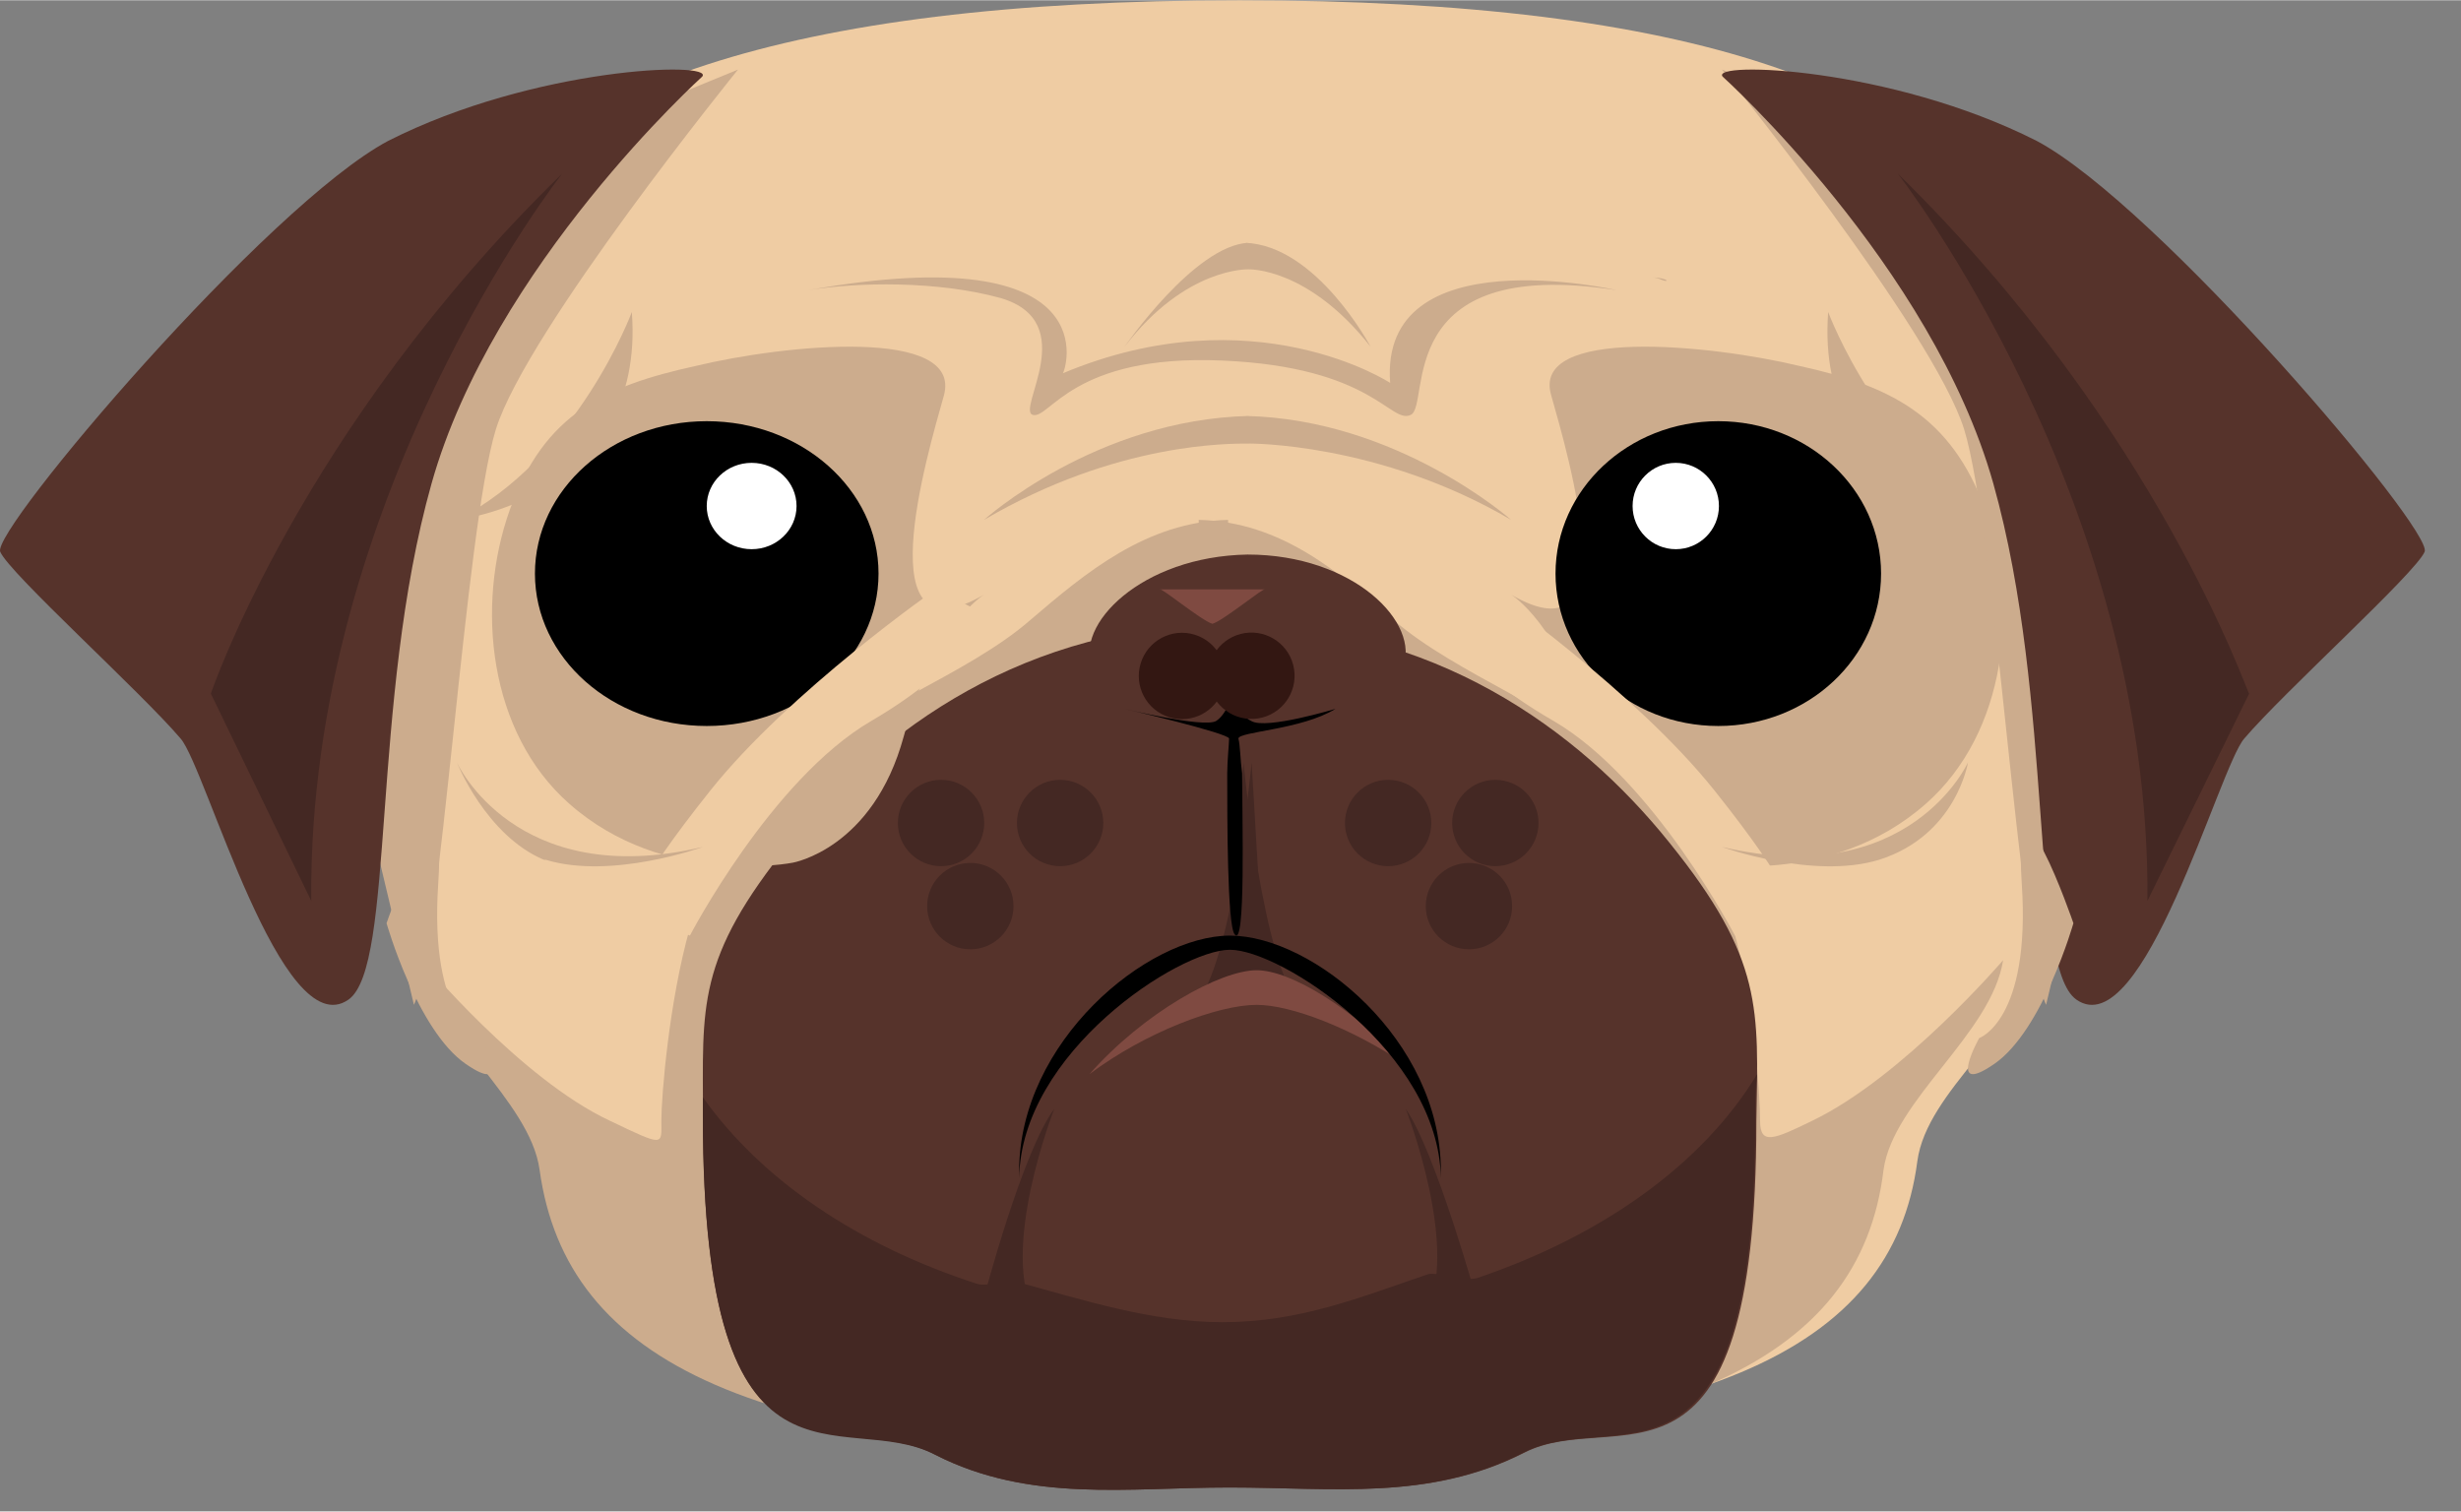 <svg class="home-icon home-icon__pug" width="3.562em" height="2.188em" viewBox="0 0 57 35" version="1.1" xmlns="http://www.w3.org/2000/svg" xmlns:xlink="http://www.w3.org/1999/xlink">
  <rect x="0" y="0" width="57" height="35" fill="#808080" stroke="none"/>
  <title>Pug</title>
  <g id="pug-icon" stroke="none" stroke-width="1" fill="none" fill-rule="evenodd">
    <g id="pug" fill-rule="nonzero">
      <path d="M47.459,10.669 C47.371,8.761 47.636,7.069 46.751,5.638 C44.629,2.082 39.322,0 28.709,0 L28.709,0.304 C28.709,0.304 28.488,0.304 28.488,0.304 C28.488,0.304 28.709,0.304 28.709,0.304 L28.709,1.54084278e-15 C18.097,1.54084278e-15 12.525,2.082 10.402,5.682 C9.562,7.156 9.65,8.804 9.518,10.713 C9.429,12.231 8.722,13.835 9.031,15.57 C9.385,17.825 9.518,20.081 9.872,22.163 C10.137,23.854 12.525,25.285 12.746,26.89 C13.365,31.314 18.052,33.352 28.665,33.352 L28.665,33.699 L28.4,33.699 L28.444,33.699 L28.709,33.699 L28.709,33.352 C39.322,33.352 43.833,31.314 44.408,26.89 C44.629,25.242 46.84,23.854 47.105,22.163 C47.459,20.081 47.592,17.825 47.945,15.57 C48.255,13.835 47.547,12.187 47.459,10.669 Z" id="Shape" fill="#EFCCA3"></path>
      <path d="M27.764,12.035 C29.685,12.079 31.025,13.261 32.276,14.355 C33.751,15.624 36.253,16.499 37.281,17.594 C38.308,18.688 39.649,19.782 40.14,21.489 C40.632,23.196 40.766,25.384 40.766,25.953 C40.766,26.522 41.078,26.39 41.972,25.953 C44.072,24.946 46.395,22.233 46.395,22.233 C46.127,23.94 43.849,25.471 43.625,27.091 C43.089,31.555 38.666,33.699 27.719,33.699 L27.674,33.699 L27.942,33.699" id="Shape" fill="#CCAC8D"></path>
      <path d="M35.93,9.157 C36.329,10.572 37.746,15.365 35,13.767 C35,13.767 36.152,14.452 36.86,17.053 C37.613,19.655 39.429,19.975 39.429,19.975 C39.429,19.975 42.396,20.568 44.611,18.605 C46.471,16.962 46.781,14.041 45.984,11.804 C45.186,9.613 43.769,8.929 41.688,8.472 C39.606,7.97 35.443,7.559 35.93,9.157 Z" id="Shape" fill="#CCAC8D"></path>
      <g id="Group" transform="translate(35.814, 9.628)">
        <ellipse id="Oval" fill="#000000" cx="3.984" cy="3.651" rx="3.77" ry="3.53"></ellipse>
        <ellipse id="Oval" fill="#FFFFFF" cx="2.999" cy="2.086" rx="1" ry="1"></ellipse>
      </g>
      <path d="M34.486,13.64 C34.486,13.64 37.87,15.995 39.712,18.306 C41.554,20.617 41.512,21.053 41.512,21.053 L40.184,21.664 C40.184,21.664 38.299,18.044 35.985,16.693 C33.629,15.341 33.372,14.207 33.372,14.207 L34.486,13.64 Z" id="Shape" fill="#EFCCA3"></path>
      <path d="M28.444,12.035 C26.55,12.079 25.141,13.261 23.863,14.355 C22.41,15.624 19.855,16.499 18.842,17.594 C17.828,18.688 16.463,19.782 15.978,21.489 C15.494,23.196 15.318,25.384 15.318,25.953 C15.318,26.522 15.406,26.565 14.128,25.953 C12.058,24.99 9.767,22.233 9.767,22.233 C10.032,23.94 12.278,25.471 12.498,27.091 C13.115,31.555 17.476,33.699 28.268,33.699 L28.312,33.699 L28.488,33.699" id="Shape" fill="#CCAC8D"></path>
      <path d="M38.665,19.51 C36.562,16.888 33.19,14.442 28.503,14.442 L28.459,14.442 C23.772,14.442 20.4,16.888 18.297,19.51 C16.107,22.222 16.282,23.289 16.282,25.868 C16.282,35.203 19.524,32.536 21.67,33.692 C23.86,34.803 26.138,34.447 28.459,34.447 L28.503,34.447 C30.868,34.447 33.102,34.759 35.292,33.647 C37.438,32.536 40.68,35.292 40.68,25.956 C40.723,23.378 40.855,22.222 38.665,19.51 Z" id="Shape" fill="#56332B"></path>
      <path d="M28.989,17.652 C28.989,17.652 28.551,22.349 27.674,23.268 L29.302,22.978 L28.989,17.652 Z" id="Shape" fill="#442823"></path>
      <path d="M28.801,17.652 C28.801,17.652 29.24,22.349 30.116,23.268 L28.488,22.978 L28.801,17.652 Z" id="Shape" fill="#442823"></path>
      <path d="M25.305,15.469 C24.872,14.477 26.429,12.881 28.895,12.838 C31.361,12.838 32.919,14.434 32.486,15.469 C32.054,16.504 30.496,16.806 28.895,16.85 C27.338,16.806 25.737,16.504 25.305,15.469 Z" id="Shape" fill="#56332B"></path>
      <path d="M28.683,17.1 C28.683,16.938 30.152,16.897 30.93,16.412 C30.93,16.412 29.331,16.897 28.985,16.695 C28.64,16.533 28.553,16.047 28.553,16.047 C28.553,16.047 28.424,16.533 28.164,16.695 C27.862,16.857 26.047,16.412 26.047,16.412 C26.047,16.412 28.467,16.978 28.467,17.1 C28.467,17.221 28.424,17.626 28.424,17.909 C28.424,18.922 28.424,21.432 28.596,21.634 C28.856,21.998 28.769,18.922 28.769,17.909 C28.726,17.586 28.726,17.262 28.683,17.1 Z" id="Shape" fill="#000000"></path>
      <path d="M29.105,23.268 C29.899,23.268 31.298,23.803 32.558,24.65 C31.345,23.358 29.899,22.466 29.105,22.466 C28.265,22.466 26.492,23.447 25.233,24.873 C26.539,23.893 28.219,23.268 29.105,23.268 Z" id="Shape" fill="#7F4A41"></path>
      <path d="M28.313,30.618 C26.65,30.618 25.031,30.083 23.543,29.682 C23.237,29.593 22.931,29.816 22.624,29.727 C19.867,28.836 17.636,27.322 16.279,25.408 C16.279,25.541 16.279,25.719 16.279,25.853 C16.279,35.204 19.517,32.577 21.662,33.69 C23.85,34.804 26.125,34.447 28.445,34.447 L28.488,34.447 C30.851,34.447 33.083,34.759 35.271,33.646 C37.416,32.532 40.654,35.249 40.654,25.897 C40.654,25.541 40.654,25.185 40.698,24.873 C39.429,26.966 37.109,28.614 34.221,29.593 C33.958,29.682 33.346,29.46 33.083,29.504 C31.508,30.039 30.108,30.618 28.313,30.618 Z" id="Shape" fill="#442823"></path>
      <path d="M24.419,25.676 C24.419,25.676 23.106,29.019 23.998,30.49 L22.791,30.044 C22.791,30.044 23.683,26.656 24.419,25.676 Z" id="Shape" fill="#442823"></path>
      <path d="M32.558,25.676 C32.558,25.676 33.871,29.019 32.978,30.49 L34.186,30.044 C34.186,30.044 33.241,26.656 32.558,25.676 Z" id="Shape" fill="#442823"></path>
      <path d="M21.861,9.157 C21.462,10.572 20.045,15.365 22.791,13.767 C22.791,13.767 21.639,14.452 20.931,17.053 C20.222,19.655 18.362,19.975 18.362,19.975 C18.362,19.975 15.395,20.568 13.18,18.605 C11.32,16.962 11.01,14.041 11.807,11.804 C12.604,9.568 14.022,8.929 16.103,8.472 C18.185,7.97 22.304,7.559 21.861,9.157 Z" id="Shape" fill="#CCAC8D"></path>
      <path d="M28.488,21.992 C29.666,21.992 33.328,24.37 33.372,27.28 C33.372,27.239 33.372,27.198 33.372,27.116 C33.372,24.083 30.407,21.664 28.488,21.664 C26.57,21.664 23.605,24.124 23.605,27.116 C23.605,27.157 23.605,27.198 23.605,27.28 C23.648,24.37 27.311,21.992 28.488,21.992 Z" id="Shape" fill="#000000"></path>
      <g id="Group" transform="translate(26.86, 14.442)" fill="#331712">
        <ellipse id="Oval" transform="translate(2.32, 1.153) rotate(-14.46) translate(-2.32, -1.153) " cx="2.118" cy="1.153" rx="1" ry="1"></ellipse>
        <ellipse id="Oval" transform="translate(0.709, 1.268) rotate(17.235) translate(-0.709, -1.268) " cx="0.507" cy="1.268" rx="1" ry="1"></ellipse>
      </g>
      <g id="Group" transform="translate(12.209, 9.628)">
        <ellipse id="Oval" fill="#000000" cx="4.16" cy="3.651" rx="3.979" ry="3.53"></ellipse>
        <ellipse id="Oval" fill="#FFFFFF" cx="5.2" cy="2.086" rx="1.04" ry="1"></ellipse>
      </g>
      <path d="M29.302,13.645 C29.302,13.572 28.334,14.37 28.081,14.442 C27.829,14.37 26.86,13.572 26.86,13.645 C26.86,13.645 27.66,13.645 28.081,13.645 C28.502,13.645 29.302,13.645 29.302,13.645 Z" id="Shape" fill="#7F4A41"></path>
      <path d="M21.677,13.64 C21.677,13.64 18.293,15.995 16.45,18.306 C14.608,20.617 14.651,21.053 14.651,21.053 L15.979,21.664 C15.979,21.664 17.864,18.044 20.178,16.693 C22.491,15.341 22.791,14.207 22.791,14.207 L21.677,13.64 Z" id="Shape" fill="#EFCCA3"></path>
      <path d="M14.634,7.221 C14.634,7.221 13.376,10.614 10.581,12.035 C10.581,12.035 14.96,11.531 14.634,7.221 Z" id="Shape" fill="#CCAC8D"></path>
      <path d="M42.343,7.221 C42.343,7.221 43.601,10.614 46.395,12.035 C46.395,12.035 42.017,11.531 42.343,7.221 Z" id="Shape" fill="#CCAC8D"></path>
      <path d="M35,12.035 C35,12.035 32.371,9.704 28.851,9.628 C28.806,9.628 28.94,9.628 28.895,9.628 C28.851,9.628 28.94,9.628 28.94,9.628 C25.375,9.704 22.791,12.035 22.791,12.035 C25.865,10.23 28.494,10.268 28.94,10.268 C28.94,10.268 28.94,10.268 28.94,10.268 C28.94,10.268 28.94,10.268 28.94,10.268 C28.895,10.268 31.925,10.23 35,12.035 Z" id="Shape" fill="#CCAC8D"></path>
      <path d="M31.744,8.024 C31.744,8.024 30.497,5.673 28.833,5.617 C28.833,5.617 28.875,5.617 28.875,5.617 C28.875,5.617 28.916,5.617 28.916,5.617 C27.668,5.673 26.047,8.024 26.047,8.024 C27.461,6.176 28.916,6.232 28.916,6.232 C28.916,6.232 28.916,6.232 28.916,6.232 C28.916,6.232 28.916,6.232 28.916,6.232 C28.916,6.232 30.289,6.176 31.744,8.024 Z" id="Shape" fill="#CCAC8D"></path>
      <path d="M16.279,19.61 C16.279,19.61 14.17,20.374 12.645,19.909 C12.645,19.909 12.6,19.909 12.6,19.909 C12.6,19.909 12.6,19.909 12.6,19.909 C11.254,19.345 10.581,17.652 10.581,17.652 C10.581,17.652 11.927,20.639 16.279,19.61 Z" id="Shape" fill="#CCAC8D"></path>
      <path d="M39.884,19.61 C39.884,19.61 41.992,20.374 43.518,19.909 C43.518,19.909 43.518,19.909 43.518,19.909 C43.518,19.909 43.518,19.909 43.518,19.909 C45.312,19.345 45.581,17.652 45.581,17.652 C45.581,17.652 44.235,20.639 39.884,19.61 Z" id="Shape" fill="#CCAC8D"></path>
      <path d="M18.721,6.714 C19.848,6.528 21.711,6.491 23.184,6.899 C25.048,7.455 23.531,9.492 23.921,9.603 C24.311,9.715 24.831,8.196 28.298,8.344 C31.808,8.492 32.198,9.826 32.675,9.603 C33.152,9.381 32.198,5.899 37.442,6.714 C37.442,6.714 31.938,5.454 32.198,8.862 C32.198,8.862 29.035,6.788 24.615,8.64 C24.658,8.64 25.785,5.454 18.721,6.714 Z" id="Shape" fill="#CCAC8D"></path>
      <path d="M38.256,6.419 C38.419,6.419 38.5,6.499 38.581,6.499 C38.663,6.499 38.5,6.419 38.256,6.419 Z" id="Shape" fill="#CCAC8D"></path>
      <path d="M17.093,1.605 C17.093,1.605 12.209,7.63 11.486,9.934 C10.762,12.282 10.22,21.895 9.587,23.268 L7.326,13.788 L11.486,3.908 L17.093,1.605 Z" id="Shape" fill="#CCAC8D"></path>
      <path d="M39.884,1.605 C39.884,1.605 44.767,7.63 45.491,9.934 C46.214,12.282 46.757,21.895 47.39,23.268 L49.651,13.788 L45.491,3.908 L39.884,1.605 Z" id="Shape" fill="#CCAC8D"></path>
      <path d="M39.898,1.767 C39.898,1.767 44.747,6.142 46.168,11.194 C47.589,16.246 47.004,22.38 48.091,23.146 C49.637,24.229 51.393,17.779 51.978,17.102 C52.898,16.02 55.949,13.269 56.158,12.773 C56.367,12.276 49.972,4.744 47.171,3.256 C43.786,1.542 39.606,1.407 39.898,1.767 Z" id="Shape" fill="#56332B"></path>
      <path d="M43.953,4.012 C43.953,4.012 49.823,11.515 49.737,20.861 L52.093,16.059 C52.05,16.059 49.994,9.928 43.953,4.012 Z" id="Shape" fill="#442823"></path>
      <path d="M16.265,1.767 C16.265,1.767 11.416,6.142 9.995,11.194 C8.574,16.246 9.159,22.38 8.072,23.146 C6.526,24.229 4.77,17.779 4.185,17.102 C3.265,16.02 0.214,13.269 0.005,12.773 C-0.204,12.276 6.191,4.744 8.992,3.256 C12.377,1.542 16.557,1.407 16.265,1.767 Z" id="Shape" fill="#56332B"></path>
      <path d="M13.023,4.012 C13.023,4.012 7.123,11.515 7.209,20.861 L4.884,16.059 C4.884,16.059 6.951,9.928 13.023,4.012 Z" id="Shape" fill="#442823"></path>
      <path d="M8.953,21.377 C8.953,21.377 9.657,23.854 10.784,24.634 C11.91,25.414 11.136,24.038 11.136,24.038 C11.136,24.038 9.939,23.625 10.15,20.459 C10.361,17.294 8.953,21.377 8.953,21.377 Z" id="Shape" fill="#CCAC8D"></path>
      <path d="M48.023,21.377 C48.023,21.377 47.319,23.854 46.193,24.634 C45.067,25.414 45.841,24.038 45.841,24.038 C45.841,24.038 47.038,23.625 46.827,20.459 C46.615,17.294 48.023,21.377 48.023,21.377 Z" id="Shape" fill="#CCAC8D"></path>
      <g id="Group" transform="translate(21.163, 18.454)" fill="#442823">
        <ellipse id="Oval" cx="3.391" cy="0.602" rx="1" ry="1"></ellipse>
        <ellipse id="Oval" cx="1.311" cy="2.527" rx="1" ry="1"></ellipse>
        <ellipse id="Oval" cx="0.633" cy="0.602" rx="1" ry="1"></ellipse>
      </g>
      <g id="Group" transform="translate(31.744, 18.454)" fill="#442823">
        <ellipse id="Oval" cx="0.407" cy="0.602" rx="1" ry="1"></ellipse>
        <ellipse id="Oval" cx="2.279" cy="2.527" rx="1" ry="1"></ellipse>
        <ellipse id="Oval" cx="2.89" cy="0.602" rx="1" ry="1"></ellipse>
      </g>
    </g>
  </g>
</svg>